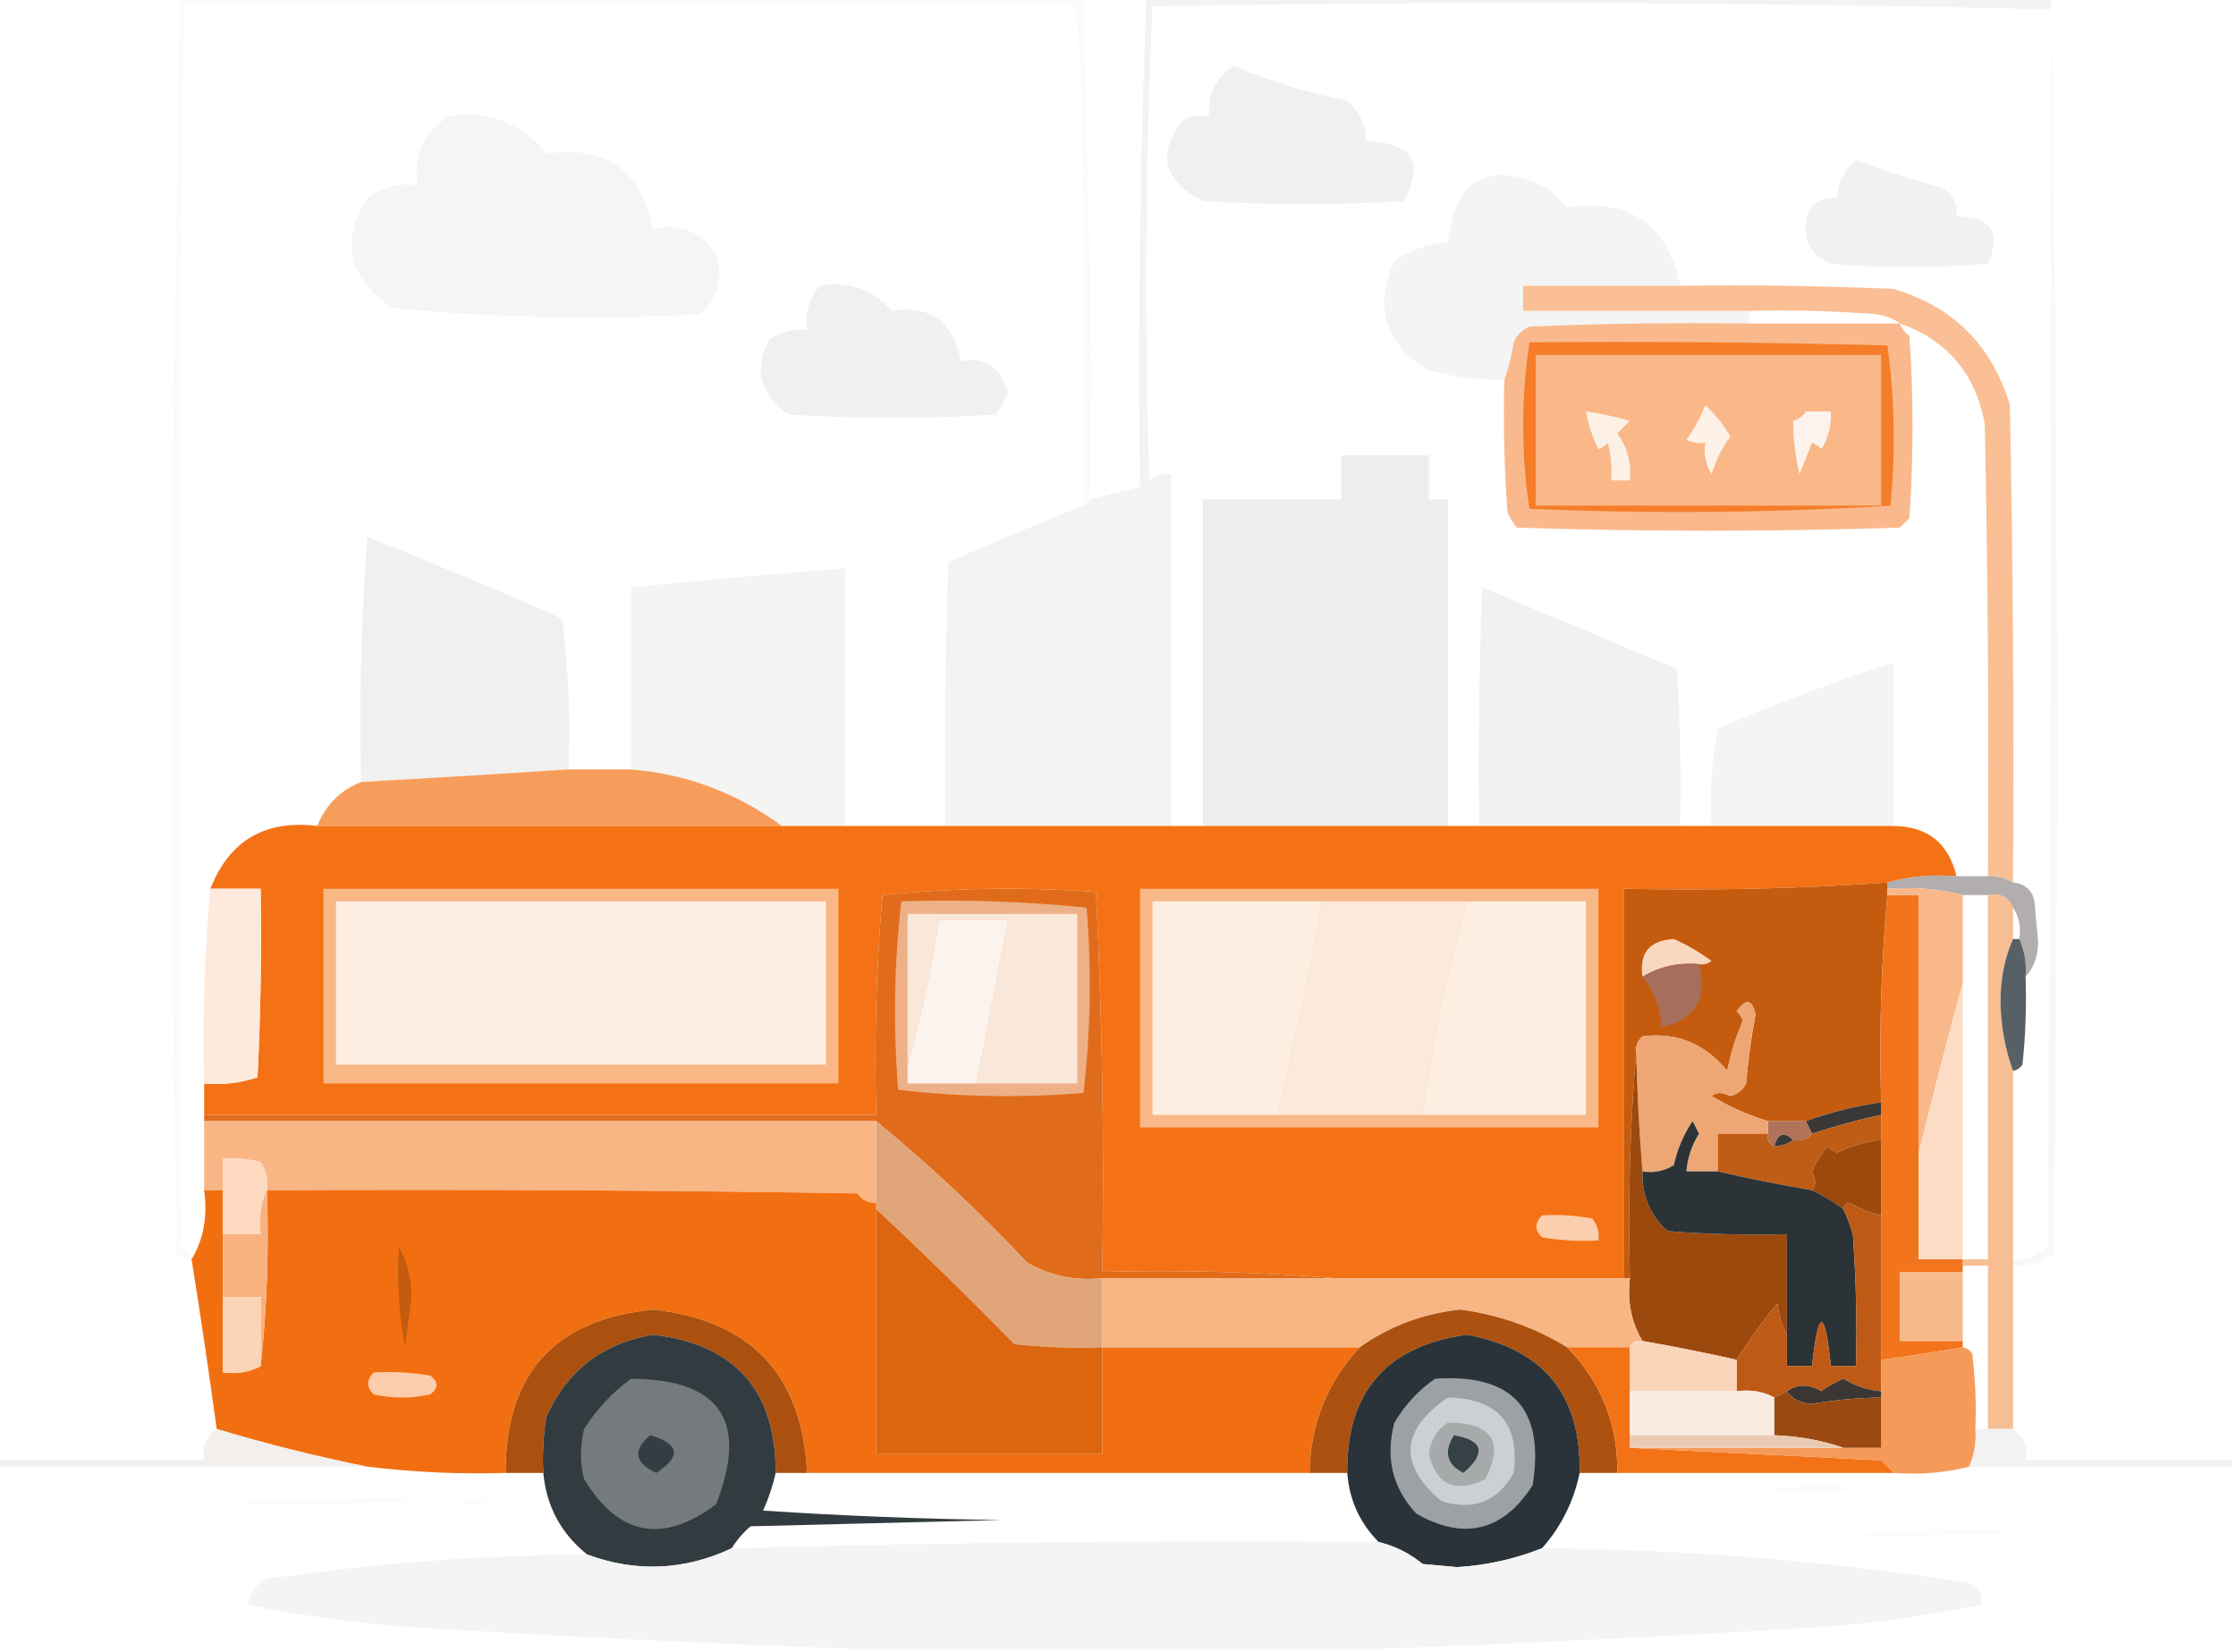 <?xml version="1.0" encoding="UTF-8"?>
<!DOCTYPE svg PUBLIC "-//W3C//DTD SVG 1.1//EN" "http://www.w3.org/Graphics/SVG/1.1/DTD/svg11.dtd">
<svg xmlns="http://www.w3.org/2000/svg" version="1.1" width="356px" height="263px" style="shape-rendering:geometricPrecision; text-rendering:geometricPrecision; image-rendering:optimizeQuality; fill-rule:evenodd; clip-rule:evenodd" xmlns:xlink="http://www.w3.org/1999/xlink">
<g><path style="opacity:0.125" fill="#e7e7e7" d="M 28.5,-0.5 C 76.5,-0.5 124.5,-0.5 172.5,-0.5C 173.491,26.093 173.824,52.759 173.5,79.5C 173.5,80.167 173.167,80.5 172.5,80.5C 172.828,53.926 172.495,27.426 171.5,1C 124.167,0.333 76.833,0.333 29.5,1C 28.336,66.763 28.169,132.596 29,198.5C 29.717,199.044 30.217,199.711 30.5,200.5C 29.504,200.586 28.671,200.252 28,199.5C 27.171,132.763 27.337,66.096 28.5,-0.5 Z"/></g>
<g><path style="opacity:0.25" fill="#e7e7e7" d="M 326.5,1.5 C 327.665,67.332 327.832,133.332 327,199.5C 325.103,201.016 322.936,201.683 320.5,201.5C 320.5,201.167 320.5,200.833 320.5,200.5C 322.582,200.528 324.416,199.861 326,198.5C 326.5,132.834 326.667,67.168 326.5,1.5 Z"/></g>
<g><path style="opacity:0.926" fill="#efefef" d="M 196.5,10.5 C 202.207,12.98 208.207,14.813 214.5,16C 216.451,17.734 217.451,19.901 217.5,22.5C 224.865,22.653 226.865,25.82 223.5,32C 212.833,32.667 202.167,32.667 191.5,32C 185.11,28.703 184.11,24.369 188.5,19C 189.793,18.51 191.127,18.343 192.5,18.5C 192.278,14.944 193.611,12.277 196.5,10.5 Z"/></g>
<g><path style="opacity:0.98" fill="#f4f4f4" d="M 71.5,18.5 C 77.816,17.576 82.983,19.576 87,24.5C 96.322,23.014 101.988,27.014 104,36.5C 108.129,35.439 111.462,36.772 114,40.5C 115.183,44.274 114.349,47.441 111.5,50C 95.1,50.955 78.766,50.622 62.5,49C 55.462,44.401 54.129,38.567 58.5,31.5C 60.851,29.771 63.518,29.104 66.5,29.5C 65.775,24.623 67.442,20.956 71.5,18.5 Z"/></g>
<g><path style="opacity:0.898" fill="#efefef" d="M 295.5,25.5 C 300.057,27.195 304.724,28.695 309.5,30C 311.037,31.11 311.703,32.61 311.5,34.5C 317.04,34.528 318.707,37.028 316.5,42C 308.167,42.667 299.833,42.667 291.5,42C 287.787,40.309 286.621,37.475 288,33.5C 289.11,31.963 290.61,31.297 292.5,31.5C 292.615,29.053 293.615,27.053 295.5,25.5 Z"/></g>
<g><path style="opacity:0.966" fill="#f4f4f4" d="M 267.5,45.5 C 259.167,45.5 250.833,45.5 242.5,45.5C 242.5,46.833 242.5,48.167 242.5,49.5C 254.5,49.5 266.5,49.5 278.5,49.5C 278.5,50.167 278.5,50.833 278.5,51.5C 266.829,51.334 255.162,51.5 243.5,52C 242.333,52.5 241.5,53.333 241,54.5C 240.685,56.586 240.185,58.586 239.5,60.5C 235.44,60.515 231.44,60.015 227.5,59C 220.511,54.872 218.678,49.039 222,41.5C 224.587,39.804 227.421,38.804 230.5,38.5C 231.765,28.236 237.098,25.402 246.5,30C 247.5,31 248.5,32 249.5,33C 259.563,31.59 265.563,35.756 267.5,45.5 Z"/></g>
<g><path style="opacity:0.931" fill="#efefef" d="M 130.5,45.5 C 135.126,44.7 138.96,46.034 142,49.5C 148.033,48.494 151.7,51.161 153,57.5C 156.797,56.742 159.297,58.408 160.5,62.5C 159.96,63.748 159.293,64.915 158.5,66C 147.5,66.667 136.5,66.667 125.5,66C 120.951,62.718 119.951,58.718 122.5,54C 124.345,52.872 126.345,52.372 128.5,52.5C 128.166,49.812 128.832,47.479 130.5,45.5 Z"/></g>
<g><path style="opacity:0.917" fill="#f9b98a" d="M 267.5,45.5 C 278.838,45.334 290.172,45.5 301.5,46C 311,48.833 317.167,55 320,64.5C 320.5,89.831 320.667,115.164 320.5,140.5C 319.292,139.766 317.959,139.433 316.5,139.5C 316.667,115.498 316.5,91.498 316,67.5C 314.519,59.494 310.019,54.16 302.5,51.5C 301.391,50.71 300.058,50.21 298.5,50C 291.842,49.5 285.175,49.334 278.5,49.5C 266.5,49.5 254.5,49.5 242.5,49.5C 242.5,48.167 242.5,46.833 242.5,45.5C 250.833,45.5 259.167,45.5 267.5,45.5 Z"/></g>
<g><path style="opacity:0.967" fill="#f9b788" d="M 278.5,51.5 C 286.5,51.5 294.5,51.5 302.5,51.5C 302.783,52.289 303.283,52.956 304,53.5C 304.667,63.167 304.667,72.833 304,82.5C 303.5,83 303,83.5 302.5,84C 282.167,84.667 261.833,84.667 241.5,84C 240.874,83.25 240.374,82.416 240,81.5C 239.5,74.508 239.334,67.508 239.5,60.5C 240.185,58.586 240.685,56.586 241,54.5C 241.5,53.333 242.333,52.5 243.5,52C 255.162,51.5 266.829,51.334 278.5,51.5 Z"/></g>
<g><path style="opacity:0.966" fill="#ededed" d="M 230.5,131.5 C 217.5,131.5 204.5,131.5 191.5,131.5C 191.5,114.167 191.5,96.833 191.5,79.5C 198.833,79.5 206.167,79.5 213.5,79.5C 213.5,77.167 213.5,74.833 213.5,72.5C 218.167,72.5 222.833,72.5 227.5,72.5C 227.5,74.833 227.5,77.167 227.5,79.5C 228.5,79.5 229.5,79.5 230.5,79.5C 230.5,96.833 230.5,114.167 230.5,131.5 Z"/></g>
<g><path style="opacity:0.903" fill="#f2f2f2" d="M 182.5,-0.5 C 230.5,-0.5 278.5,-0.5 326.5,-0.5C 326.5,0.167 326.5,0.833 326.5,1.5C 278.904,0.339 231.237,0.172 183.5,1C 182.339,26.094 182.173,51.261 183,76.5C 184.011,75.663 185.178,75.33 186.5,75.5C 186.5,94.167 186.5,112.833 186.5,131.5C 174.5,131.5 162.5,131.5 150.5,131.5C 150.333,117.496 150.5,103.496 151,89.5C 158.12,86.356 165.287,83.356 172.5,80.5C 173.167,80.5 173.5,80.167 173.5,79.5C 176.167,78.833 178.833,78.167 181.5,77.5C 181.176,51.426 181.51,25.426 182.5,-0.5 Z"/></g>
<g><path style="opacity:1" fill="#f57d29" d="M 243.5,54.5 C 262.503,54.333 281.503,54.5 300.5,55C 301.649,63.421 301.816,71.921 301,80.5C 281.907,81.659 262.74,81.826 243.5,81C 242.18,72.167 242.18,63.334 243.5,54.5 Z"/></g>
<g><path style="opacity:1" fill="#fab787" d="M 244.5,56.5 C 262.833,56.5 281.167,56.5 299.5,56.5C 299.5,64.5 299.5,72.5 299.5,80.5C 281.167,80.5 262.833,80.5 244.5,80.5C 244.5,72.5 244.5,64.5 244.5,56.5 Z"/></g>
<g><path style="opacity:1" fill="#fdf0e6" d="M 252.5,65.5 C 254.854,65.838 257.187,66.338 259.5,67C 258.833,67.667 258.167,68.333 257.5,69C 259.113,71.228 259.78,73.728 259.5,76.5C 258.5,76.5 257.5,76.5 256.5,76.5C 256.662,74.473 256.495,72.473 256,70.5C 255.586,70.957 255.086,71.291 254.5,71.5C 253.523,69.589 252.857,67.589 252.5,65.5 Z"/></g>
<g><path style="opacity:1" fill="#fdf3ec" d="M 287.5,65.5 C 288.833,65.5 290.167,65.5 291.5,65.5C 291.628,67.655 291.128,69.655 290,71.5C 289.586,71.043 289.086,70.709 288.5,70.5C 287.833,72.167 287.167,73.833 286.5,75.5C 285.823,72.591 285.489,69.758 285.5,67C 286.416,66.722 287.082,66.222 287.5,65.5 Z"/></g>
<g><path style="opacity:1" fill="#fdf1e8" d="M 271.5,64.5 C 273.054,65.914 274.388,67.581 275.5,69.5C 274.173,71.311 273.173,73.311 272.5,75.5C 271.548,73.955 271.215,72.288 271.5,70.5C 270.448,70.65 269.448,70.483 268.5,70C 269.758,68.259 270.758,66.426 271.5,64.5 Z"/></g>
<g><path style="opacity:0.954" fill="#f1f0f0" d="M 90.5,122.5 C 79.629,123.209 68.629,123.876 57.5,124.5C 57.167,111.483 57.501,98.483 58.5,85.5C 68.915,89.638 79.248,93.972 89.5,98.5C 90.498,106.472 90.831,114.472 90.5,122.5 Z"/></g>
<g><path style="opacity:0.946" fill="#f4f4f3" d="M 134.5,131.5 C 131.167,131.5 127.833,131.5 124.5,131.5C 117.28,126.215 109.28,123.215 100.5,122.5C 100.5,112.833 100.5,103.167 100.5,93.5C 111.821,92.368 123.154,91.368 134.5,90.5C 134.5,104.167 134.5,117.833 134.5,131.5 Z"/></g>
<g><path style="opacity:0.931" fill="#f0f0f0" d="M 267.5,131.5 C 256.833,131.5 246.167,131.5 235.5,131.5C 235.333,118.829 235.5,106.162 236,93.5C 246.333,97.833 256.667,102.167 267,106.5C 267.5,114.827 267.666,123.16 267.5,131.5 Z"/></g>
<g><path style="opacity:0.9" fill="#f3f3f3" d="M 301.5,131.5 C 291.833,131.5 282.167,131.5 272.5,131.5C 272.195,126.238 272.529,121.072 273.5,116C 282.675,111.998 292.008,108.498 301.5,105.5C 301.5,114.167 301.5,122.833 301.5,131.5 Z"/></g>
<g><path style="opacity:0.977" fill="#f79b58" d="M 90.5,122.5 C 93.833,122.5 97.167,122.5 100.5,122.5C 109.28,123.215 117.28,126.215 124.5,131.5C 99.833,131.5 75.167,131.5 50.5,131.5C 51.855,128.145 54.189,125.811 57.5,124.5C 68.629,123.876 79.629,123.209 90.5,122.5 Z"/></g>
<g><path style="opacity:0.999" fill="#f47215" d="M 50.5,131.5 C 75.167,131.5 99.833,131.5 124.5,131.5C 127.833,131.5 131.167,131.5 134.5,131.5C 139.833,131.5 145.167,131.5 150.5,131.5C 162.5,131.5 174.5,131.5 186.5,131.5C 188.167,131.5 189.833,131.5 191.5,131.5C 204.5,131.5 217.5,131.5 230.5,131.5C 232.167,131.5 233.833,131.5 235.5,131.5C 246.167,131.5 256.833,131.5 267.5,131.5C 269.167,131.5 270.833,131.5 272.5,131.5C 282.167,131.5 291.833,131.5 301.5,131.5C 306.913,131.58 310.246,134.247 311.5,139.5C 307.629,139.185 303.962,139.518 300.5,140.5C 286.579,141.482 272.579,141.815 258.5,141.5C 258.5,162.167 258.5,182.833 258.5,203.5C 243.167,203.5 227.833,203.5 212.5,203.5C 200.345,202.505 188.011,202.171 175.5,202.5C 175.827,182.257 175.493,162.091 174.5,142C 163.12,141.189 151.787,141.355 140.5,142.5C 139.501,154.148 139.168,165.814 139.5,177.5C 103.833,177.5 68.167,177.5 32.5,177.5C 32.5,175.833 32.5,174.167 32.5,172.5C 35.447,172.777 38.281,172.444 41,171.5C 41.5,161.506 41.666,151.506 41.5,141.5C 38.833,141.5 36.167,141.5 33.5,141.5C 36.515,133.821 42.182,130.487 50.5,131.5 Z"/></g>
<g><path style="opacity:0.778" fill="#9b9896" d="M 311.5,139.5 C 313.167,139.5 314.833,139.5 316.5,139.5C 317.959,139.433 319.292,139.766 320.5,140.5C 322.776,140.756 323.943,142.09 324,144.5C 324.167,146.333 324.333,148.167 324.5,150C 324.453,152.295 323.787,154.129 322.5,155.5C 322.675,153.379 322.341,151.379 321.5,149.5C 321.784,147.585 321.451,145.919 320.5,144.5C 319.817,142.824 318.483,142.157 316.5,142.5C 315.167,142.5 313.833,142.5 312.5,142.5C 308.702,141.517 304.702,141.183 300.5,141.5C 300.5,141.167 300.5,140.833 300.5,140.5C 303.962,139.518 307.629,139.185 311.5,139.5 Z"/></g>
<g><path style="opacity:0.986" fill="#fdeadc" d="M 33.5,141.5 C 36.167,141.5 38.833,141.5 41.5,141.5C 41.666,151.506 41.5,161.506 41,171.5C 38.281,172.444 35.447,172.777 32.5,172.5C 32.215,162.115 32.548,151.782 33.5,141.5 Z"/></g>
<g><path style="opacity:1" fill="#fab786" d="M 51.5,141.5 C 78.833,141.5 106.167,141.5 133.5,141.5C 133.5,151.833 133.5,162.167 133.5,172.5C 106.167,172.5 78.833,172.5 51.5,172.5C 51.5,162.167 51.5,151.833 51.5,141.5 Z"/></g>
<g><path style="opacity:1" fill="#e06c1b" d="M 212.5,203.5 C 200.167,203.5 187.833,203.5 175.5,203.5C 171.208,203.965 167.208,203.132 163.5,201C 155.912,192.907 147.912,185.407 139.5,178.5C 103.833,178.5 68.167,178.5 32.5,178.5C 32.5,178.167 32.5,177.833 32.5,177.5C 68.167,177.5 103.833,177.5 139.5,177.5C 139.168,165.814 139.501,154.148 140.5,142.5C 151.787,141.355 163.12,141.189 174.5,142C 175.493,162.091 175.827,182.257 175.5,202.5C 188.011,202.171 200.345,202.505 212.5,203.5 Z"/></g>
<g><path style="opacity:1" fill="#f9b887" d="M 181.5,141.5 C 205.833,141.5 230.167,141.5 254.5,141.5C 254.5,154.167 254.5,166.833 254.5,179.5C 230.167,179.5 205.833,179.5 181.5,179.5C 181.5,166.833 181.5,154.167 181.5,141.5 Z"/></g>
<g><path style="opacity:1" fill="#c45b0f" d="M 300.5,140.5 C 300.5,140.833 300.5,141.167 300.5,141.5C 300.5,141.833 300.5,142.167 300.5,142.5C 299.505,153.321 299.172,164.321 299.5,175.5C 295.397,176.09 291.397,177.09 287.5,178.5C 285.5,178.5 283.5,178.5 281.5,178.5C 278.412,177.573 275.412,176.24 272.5,174.5C 273.218,173.863 274.218,173.863 275.5,174.5C 276.647,174.182 277.481,173.516 278,172.5C 278.318,168.805 278.818,165.138 279.5,161.5C 278.965,159.084 277.965,158.917 276.5,161C 276.957,161.414 277.291,161.914 277.5,162.5C 276.366,165.07 275.532,167.736 275,170.5C 271.416,166.123 266.916,164.29 261.5,165C 260.748,165.671 260.414,166.504 260.5,167.5C 259.505,179.322 259.172,191.322 259.5,203.5C 259.167,203.5 258.833,203.5 258.5,203.5C 258.5,182.833 258.5,162.167 258.5,141.5C 272.579,141.815 286.579,141.482 300.5,140.5 Z"/></g>
<g><path style="opacity:1" fill="#f2741c" d="M 300.5,142.5 C 302.167,142.5 303.833,142.5 305.5,142.5C 305.5,156.167 305.5,169.833 305.5,183.5C 305.5,189.167 305.5,194.833 305.5,200.5C 307.833,200.5 310.167,200.5 312.5,200.5C 312.5,200.833 312.5,201.167 312.5,201.5C 312.5,201.833 312.5,202.167 312.5,202.5C 309.167,202.5 305.833,202.5 302.5,202.5C 302.5,206.167 302.5,209.833 302.5,213.5C 305.833,213.5 309.167,213.5 312.5,213.5C 312.5,213.833 312.5,214.167 312.5,214.5C 308.27,215.22 303.937,215.887 299.5,216.5C 299.5,208.833 299.5,201.167 299.5,193.5C 299.5,189.5 299.5,185.5 299.5,181.5C 299.5,180.167 299.5,178.833 299.5,177.5C 299.5,176.833 299.5,176.167 299.5,175.5C 299.172,164.321 299.505,153.321 300.5,142.5 Z"/></g>
<g><path style="opacity:1" fill="#f8b88a" d="M 300.5,142.5 C 300.5,142.167 300.5,141.833 300.5,141.5C 304.702,141.183 308.702,141.517 312.5,142.5C 312.5,147.167 312.5,151.833 312.5,156.5C 310.04,165.469 307.706,174.469 305.5,183.5C 305.5,169.833 305.5,156.167 305.5,142.5C 303.833,142.5 302.167,142.5 300.5,142.5 Z"/></g>
<g><path style="opacity:0.895" fill="#f6b788" d="M 316.5,142.5 C 318.483,142.157 319.817,142.824 320.5,144.5C 320.5,146.167 320.5,147.833 320.5,149.5C 319.18,152.428 318.514,155.761 318.5,159.5C 318.58,163.427 319.247,167.093 320.5,170.5C 320.5,180.5 320.5,190.5 320.5,200.5C 320.5,200.833 320.5,201.167 320.5,201.5C 320.5,210.167 320.5,218.833 320.5,227.5C 319.167,227.5 317.833,227.5 316.5,227.5C 316.5,218.833 316.5,210.167 316.5,201.5C 315.167,201.5 313.833,201.5 312.5,201.5C 312.5,201.167 312.5,200.833 312.5,200.5C 313.833,200.5 315.167,200.5 316.5,200.5C 316.5,181.167 316.5,161.833 316.5,142.5 Z"/></g>
<g><path style="opacity:1" fill="#eeb187" d="M 143.5,143.5 C 153.416,143.181 163.25,143.514 173,144.5C 173.818,154.411 173.651,164.244 172.5,174C 162.589,174.818 152.756,174.651 143,173.5C 142.193,163.423 142.36,153.423 143.5,143.5 Z"/></g>
<g><path style="opacity:1" fill="#fdede0" d="M 53.5,143.5 C 79.5,143.5 105.5,143.5 131.5,143.5C 131.5,152.167 131.5,160.833 131.5,169.5C 105.5,169.5 79.5,169.5 53.5,169.5C 53.5,160.833 53.5,152.167 53.5,143.5 Z"/></g>
<g><path style="opacity:1" fill="#fdeee2" d="M 210.5,143.5 C 208.422,154.891 206.088,166.224 203.5,177.5C 196.833,177.5 190.167,177.5 183.5,177.5C 183.5,166.167 183.5,154.833 183.5,143.5C 192.5,143.5 201.5,143.5 210.5,143.5 Z"/></g>
<g><path style="opacity:1" fill="#fce9da" d="M 210.5,143.5 C 218.167,143.5 225.833,143.5 233.5,143.5C 230.402,154.656 228.069,165.989 226.5,177.5C 218.833,177.5 211.167,177.5 203.5,177.5C 206.088,166.224 208.422,154.891 210.5,143.5 Z"/></g>
<g><path style="opacity:1" fill="#fdeee2" d="M 233.5,143.5 C 239.833,143.5 246.167,143.5 252.5,143.5C 252.5,154.833 252.5,166.167 252.5,177.5C 243.833,177.5 235.167,177.5 226.5,177.5C 228.069,165.989 230.402,154.656 233.5,143.5 Z"/></g>
<g><path style="opacity:1" fill="#fcf3ec" d="M 155.5,172.5 C 151.833,172.5 148.167,172.5 144.5,172.5C 144.5,171.5 144.5,170.5 144.5,169.5C 146.609,162.048 148.276,154.381 149.5,146.5C 153.167,146.5 156.833,146.5 160.5,146.5C 158.834,155.165 157.168,163.831 155.5,172.5 Z"/></g>
<g><path style="opacity:1" fill="#f9e7d9" d="M 155.5,172.5 C 157.168,163.831 158.834,155.165 160.5,146.5C 156.833,146.5 153.167,146.5 149.5,146.5C 148.276,154.381 146.609,162.048 144.5,169.5C 144.5,161.5 144.5,153.5 144.5,145.5C 153.5,145.5 162.5,145.5 171.5,145.5C 171.5,154.5 171.5,163.5 171.5,172.5C 166.167,172.5 160.833,172.5 155.5,172.5 Z"/></g>
<g><path style="opacity:1" fill="#fad8bf" d="M 270.5,153.5 C 267.215,153.21 264.215,153.877 261.5,155.5C 260.959,151.705 262.625,149.705 266.5,149.5C 268.606,150.43 270.606,151.596 272.5,153C 271.906,153.464 271.239,153.631 270.5,153.5 Z"/></g>
<g><path style="opacity:0.964" fill="#515b60" d="M 320.5,149.5 C 320.833,149.5 321.167,149.5 321.5,149.5C 322.341,151.379 322.675,153.379 322.5,155.5C 322.666,160.179 322.499,164.845 322,169.5C 321.617,170.056 321.117,170.389 320.5,170.5C 319.247,167.093 318.58,163.427 318.5,159.5C 318.514,155.761 319.18,152.428 320.5,149.5 Z"/></g>
<g><path style="opacity:1" fill="#a66e5b" d="M 270.5,153.5 C 271.935,159.085 269.935,162.418 264.5,163.5C 264.361,160.412 263.361,157.745 261.5,155.5C 264.215,153.877 267.215,153.21 270.5,153.5 Z"/></g>
<g><path style="opacity:1" fill="#fcdcc4" d="M 312.5,156.5 C 312.5,171.167 312.5,185.833 312.5,200.5C 310.167,200.5 307.833,200.5 305.5,200.5C 305.5,194.833 305.5,189.167 305.5,183.5C 307.706,174.469 310.04,165.469 312.5,156.5 Z"/></g>
<g><path style="opacity:1" fill="#eea774" d="M 281.5,178.5 C 281.5,179.167 281.5,179.833 281.5,180.5C 278.833,180.5 276.167,180.5 273.5,180.5C 273.5,182.5 273.5,184.5 273.5,186.5C 271.833,186.5 270.167,186.5 268.5,186.5C 268.682,184.325 269.349,182.325 270.5,180.5C 270.167,179.833 269.833,179.167 269.5,178.5C 268.051,180.611 267.051,182.944 266.5,185.5C 264.955,186.452 263.288,186.785 261.5,186.5C 260.986,180.178 260.653,173.845 260.5,167.5C 260.414,166.504 260.748,165.671 261.5,165C 266.916,164.29 271.416,166.123 275,170.5C 275.532,167.736 276.366,165.07 277.5,162.5C 277.291,161.914 276.957,161.414 276.5,161C 277.965,158.917 278.965,159.084 279.5,161.5C 278.818,165.138 278.318,168.805 278,172.5C 277.481,173.516 276.647,174.182 275.5,174.5C 274.218,173.863 273.218,173.863 272.5,174.5C 275.412,176.24 278.412,177.573 281.5,178.5 Z"/></g>
<g><path style="opacity:1" fill="#3a3836" d="M 299.5,175.5 C 299.5,176.167 299.5,176.833 299.5,177.5C 295.765,178.301 292.099,179.301 288.5,180.5C 288.167,179.833 287.833,179.167 287.5,178.5C 291.397,177.09 295.397,176.09 299.5,175.5 Z"/></g>
<g><path style="opacity:1" fill="#9c490e" d="M 260.5,167.5 C 260.653,173.845 260.986,180.178 261.5,186.5C 261.389,190.349 262.722,193.516 265.5,196C 271.825,196.5 278.158,196.666 284.5,196.5C 284.5,201.833 284.5,207.167 284.5,212.5C 283.698,211.048 283.198,209.382 283,207.5C 280.615,210.379 278.448,213.379 276.5,216.5C 271.531,215.373 266.531,214.373 261.5,213.5C 259.727,210.512 259.06,207.179 259.5,203.5C 259.172,191.322 259.505,179.322 260.5,167.5 Z"/></g>
<g><path style="opacity:0.994" fill="#f9b685" d="M 32.5,178.5 C 68.167,178.5 103.833,178.5 139.5,178.5C 139.5,182.833 139.5,187.167 139.5,191.5C 138.244,191.539 137.244,191.039 136.5,190C 105.168,189.5 73.835,189.333 42.5,189.5C 42.714,187.856 42.38,186.356 41.5,185C 39.527,184.505 37.527,184.338 35.5,184.5C 35.5,186.167 35.5,187.833 35.5,189.5C 34.5,189.5 33.5,189.5 32.5,189.5C 32.5,185.833 32.5,182.167 32.5,178.5 Z"/></g>
<g><path style="opacity:1" fill="#b07259" d="M 281.5,178.5 C 283.5,178.5 285.5,178.5 287.5,178.5C 287.833,179.167 288.167,179.833 288.5,180.5C 287.791,181.404 286.791,181.737 285.5,181.5C 284.053,180.115 283.053,180.448 282.5,182.5C 281.662,182.158 281.328,181.492 281.5,180.5C 281.5,179.833 281.5,179.167 281.5,178.5 Z"/></g>
<g><path style="opacity:1" fill="#e1a57a" d="M 139.5,178.5 C 147.912,185.407 155.912,192.907 163.5,201C 167.208,203.132 171.208,203.965 175.5,203.5C 175.5,207.167 175.5,210.833 175.5,214.5C 170.821,214.666 166.155,214.499 161.5,214C 154.298,206.631 146.965,199.464 139.5,192.5C 139.5,192.167 139.5,191.833 139.5,191.5C 139.5,187.167 139.5,182.833 139.5,178.5 Z"/></g>
<g><path style="opacity:1" fill="#bf5c15" d="M 299.5,177.5 C 299.5,178.833 299.5,180.167 299.5,181.5C 297.063,181.756 294.729,182.423 292.5,183.5C 291.914,183.291 291.414,182.957 291,182.5C 289.969,183.7 289.135,185.034 288.5,186.5C 289.154,187.815 289.154,188.815 288.5,189.5C 283.35,188.623 278.35,187.623 273.5,186.5C 273.5,184.5 273.5,182.5 273.5,180.5C 276.167,180.5 278.833,180.5 281.5,180.5C 281.328,181.492 281.662,182.158 282.5,182.5C 283.609,182.443 284.609,182.11 285.5,181.5C 286.791,181.737 287.791,181.404 288.5,180.5C 292.099,179.301 295.765,178.301 299.5,177.5 Z"/></g>
<g><path style="opacity:1" fill="#383838" d="M 285.5,181.5 C 284.609,182.11 283.609,182.443 282.5,182.5C 283.053,180.448 284.053,180.115 285.5,181.5 Z"/></g>
<g><path style="opacity:1" fill="#9d490c" d="M 299.5,181.5 C 299.5,185.5 299.5,189.5 299.5,193.5C 297.742,193.123 296.075,192.456 294.5,191.5C 293.893,191.624 293.56,191.957 293.5,192.5C 291.887,191.308 290.22,190.308 288.5,189.5C 289.154,188.815 289.154,187.815 288.5,186.5C 289.135,185.034 289.969,183.7 291,182.5C 291.414,182.957 291.914,183.291 292.5,183.5C 294.729,182.423 297.063,181.756 299.5,181.5 Z"/></g>
<g><path style="opacity:1" fill="#2b3337" d="M 273.5,186.5 C 278.35,187.623 283.35,188.623 288.5,189.5C 290.22,190.308 291.887,191.308 293.5,192.5C 294.09,193.766 294.59,195.099 295,196.5C 295.5,203.492 295.666,210.492 295.5,217.5C 294.167,217.5 292.833,217.5 291.5,217.5C 290.518,208.203 289.518,208.203 288.5,217.5C 287.167,217.5 285.833,217.5 284.5,217.5C 284.5,215.833 284.5,214.167 284.5,212.5C 284.5,207.167 284.5,201.833 284.5,196.5C 278.158,196.666 271.825,196.5 265.5,196C 262.722,193.516 261.389,190.349 261.5,186.5C 263.288,186.785 264.955,186.452 266.5,185.5C 267.051,182.944 268.051,180.611 269.5,178.5C 269.833,179.167 270.167,179.833 270.5,180.5C 269.349,182.325 268.682,184.325 268.5,186.5C 270.167,186.5 271.833,186.5 273.5,186.5 Z"/></g>
<g><path style="opacity:0.999" fill="#f26f11" d="M 32.5,189.5 C 33.5,189.5 34.5,189.5 35.5,189.5C 35.5,191.833 35.5,194.167 35.5,196.5C 35.5,199.833 35.5,203.167 35.5,206.5C 35.5,210.5 35.5,214.5 35.5,218.5C 37.735,218.795 39.735,218.461 41.5,217.5C 42.494,208.348 42.827,199.015 42.5,189.5C 73.835,189.333 105.168,189.5 136.5,190C 137.244,191.039 138.244,191.539 139.5,191.5C 139.5,191.833 139.5,192.167 139.5,192.5C 139.5,205.5 139.5,218.5 139.5,231.5C 151.5,231.5 163.5,231.5 175.5,231.5C 175.5,225.833 175.5,220.167 175.5,214.5C 189.167,214.5 202.833,214.5 216.5,214.5C 211.293,220.116 208.626,226.783 208.5,234.5C 181.833,234.5 155.167,234.5 128.5,234.5C 127.723,218.889 119.556,210.222 104,208.5C 88.286,210.047 80.452,218.714 80.5,234.5C 73.124,234.726 65.791,234.392 58.5,233.5C 50.45,231.888 42.45,229.888 34.5,227.5C 33.262,218.397 31.928,209.397 30.5,200.5C 32.414,197.316 33.08,193.649 32.5,189.5 Z"/></g>
<g><path style="opacity:1" fill="#fcd9bf" d="M 42.5,189.5 C 41.532,191.607 41.198,193.941 41.5,196.5C 39.5,196.5 37.5,196.5 35.5,196.5C 35.5,194.167 35.5,191.833 35.5,189.5C 35.5,187.833 35.5,186.167 35.5,184.5C 37.527,184.338 39.527,184.505 41.5,185C 42.38,186.356 42.714,187.856 42.5,189.5 Z"/></g>
<g><path style="opacity:1" fill="#be5a15" d="M 299.5,193.5 C 299.5,201.167 299.5,208.833 299.5,216.5C 299.5,218.167 299.5,219.833 299.5,221.5C 297.325,221.318 295.325,220.651 293.5,219.5C 292.259,220.037 291.092,220.704 290,221.5C 288.003,220.34 286.169,220.34 284.5,221.5C 283.833,221.833 283.167,222.167 282.5,222.5C 280.735,221.539 278.735,221.205 276.5,221.5C 276.5,219.833 276.5,218.167 276.5,216.5C 278.448,213.379 280.615,210.379 283,207.5C 283.198,209.382 283.698,211.048 284.5,212.5C 284.5,214.167 284.5,215.833 284.5,217.5C 285.833,217.5 287.167,217.5 288.5,217.5C 289.518,208.203 290.518,208.203 291.5,217.5C 292.833,217.5 294.167,217.5 295.5,217.5C 295.666,210.492 295.5,203.492 295,196.5C 294.59,195.099 294.09,193.766 293.5,192.5C 293.56,191.957 293.893,191.624 294.5,191.5C 296.075,192.456 297.742,193.123 299.5,193.5 Z"/></g>
<g><path style="opacity:1" fill="#dc6610" d="M 139.5,192.5 C 146.965,199.464 154.298,206.631 161.5,214C 166.155,214.499 170.821,214.666 175.5,214.5C 175.5,220.167 175.5,225.833 175.5,231.5C 163.5,231.5 151.5,231.5 139.5,231.5C 139.5,218.5 139.5,205.5 139.5,192.5 Z"/></g>
<g><path style="opacity:1" fill="#fbcead" d="M 245.5,193.5 C 248.187,193.336 250.854,193.503 253.5,194C 254.337,195.011 254.67,196.178 254.5,197.5C 251.482,197.665 248.482,197.498 245.5,197C 244.316,195.855 244.316,194.688 245.5,193.5 Z"/></g>
<g><path style="opacity:1" fill="#f9b17d" d="M 42.5,189.5 C 42.827,199.015 42.494,208.348 41.5,217.5C 41.5,213.833 41.5,210.167 41.5,206.5C 39.5,206.5 37.5,206.5 35.5,206.5C 35.5,203.167 35.5,199.833 35.5,196.5C 37.5,196.5 39.5,196.5 41.5,196.5C 41.198,193.941 41.532,191.607 42.5,189.5 Z"/></g>
<g><path style="opacity:1" fill="#c45a0e" d="M 63.5,198.5 C 64.812,200.743 65.478,203.41 65.5,206.5C 65.167,209.167 64.833,211.833 64.5,214.5C 63.505,209.208 63.172,203.875 63.5,198.5 Z"/></g>
<g><path style="opacity:0.962" fill="#f9b887" d="M 312.5,202.5 C 312.5,206.167 312.5,209.833 312.5,213.5C 309.167,213.5 305.833,213.5 302.5,213.5C 302.5,209.833 302.5,206.167 302.5,202.5C 305.833,202.5 309.167,202.5 312.5,202.5 Z"/></g>
<g><path style="opacity:1" fill="#f8b685" d="M 175.5,203.5 C 187.833,203.5 200.167,203.5 212.5,203.5C 227.833,203.5 243.167,203.5 258.5,203.5C 258.833,203.5 259.167,203.5 259.5,203.5C 259.06,207.179 259.727,210.512 261.5,213.5C 260.508,213.328 259.842,213.662 259.5,214.5C 256.167,214.5 252.833,214.5 249.5,214.5C 244.301,211.322 238.634,209.322 232.5,208.5C 226.575,209.139 221.242,211.139 216.5,214.5C 202.833,214.5 189.167,214.5 175.5,214.5C 175.5,210.833 175.5,207.167 175.5,203.5 Z"/></g>
<g><path style="opacity:1" fill="#fbd3b5" d="M 35.5,206.5 C 37.5,206.5 39.5,206.5 41.5,206.5C 41.5,210.167 41.5,213.833 41.5,217.5C 39.735,218.461 37.735,218.795 35.5,218.5C 35.5,214.5 35.5,210.5 35.5,206.5 Z"/></g>
<g><path style="opacity:0.992" fill="#aa4f0d" d="M 128.5,234.5 C 126.833,234.5 125.167,234.5 123.5,234.5C 123.533,221.367 117.033,214.034 104,212.5C 96.035,213.795 90.368,218.128 87,225.5C 86.502,228.482 86.335,231.482 86.5,234.5C 84.5,234.5 82.5,234.5 80.5,234.5C 80.452,218.714 88.286,210.047 104,208.5C 119.556,210.222 127.723,218.889 128.5,234.5 Z"/></g>
<g><path style="opacity:0.991" fill="#ab500f" d="M 249.5,214.5 C 254.921,220.016 257.588,226.683 257.5,234.5C 255.5,234.5 253.5,234.5 251.5,234.5C 251.745,222.077 245.745,214.743 233.5,212.5C 220.691,214.305 214.358,221.638 214.5,234.5C 212.5,234.5 210.5,234.5 208.5,234.5C 208.626,226.783 211.293,220.116 216.5,214.5C 221.242,211.139 226.575,209.139 232.5,208.5C 238.634,209.322 244.301,211.322 249.5,214.5 Z"/></g>
<g><path style="opacity:0.996" fill="#323c40" d="M 123.5,234.5 C 123.039,236.55 122.372,238.55 121.5,240.5C 134.154,241.333 146.82,241.833 159.5,242C 146.167,242.333 132.833,242.667 119.5,243C 118.29,244.039 117.29,245.206 116.5,246.5C 108.966,250.034 101.299,250.367 93.5,247.5C 89.332,244.164 86.999,239.831 86.5,234.5C 86.335,231.482 86.502,228.482 87,225.5C 90.368,218.128 96.035,213.795 104,212.5C 117.033,214.034 123.533,221.367 123.5,234.5 Z"/></g>
<g><path style="opacity:0.995" fill="#293339" d="M 251.5,234.5 C 250.558,239.052 248.558,243.052 245.5,246.5C 241.182,248.215 236.682,249.215 232,249.5C 230.167,249.333 228.333,249.167 226.5,249C 224.423,247.295 222.09,246.128 219.5,245.5C 216.499,242.481 214.832,238.815 214.5,234.5C 214.358,221.638 220.691,214.305 233.5,212.5C 245.745,214.743 251.745,222.077 251.5,234.5 Z"/></g>
<g><path style="opacity:1" fill="#f37216" d="M 249.5,214.5 C 252.833,214.5 256.167,214.5 259.5,214.5C 259.5,216.833 259.5,219.167 259.5,221.5C 259.5,223.833 259.5,226.167 259.5,228.5C 259.5,229.167 259.5,229.833 259.5,230.5C 272.673,231.167 286.006,231.833 299.5,232.5C 300.243,233.182 300.909,233.849 301.5,234.5C 286.833,234.5 272.167,234.5 257.5,234.5C 257.588,226.683 254.921,220.016 249.5,214.5 Z"/></g>
<g><path style="opacity:0.983" fill="#f59957" d="M 312.5,214.5 C 313.117,214.611 313.617,214.944 314,215.5C 314.499,219.486 314.666,223.486 314.5,227.5C 314.675,229.621 314.341,231.621 313.5,233.5C 309.702,234.483 305.702,234.817 301.5,234.5C 300.909,233.849 300.243,233.182 299.5,232.5C 286.006,231.833 272.673,231.167 259.5,230.5C 270.833,230.5 282.167,230.5 293.5,230.5C 295.5,230.5 297.5,230.5 299.5,230.5C 299.5,227.833 299.5,225.167 299.5,222.5C 299.5,222.167 299.5,221.833 299.5,221.5C 299.5,219.833 299.5,218.167 299.5,216.5C 303.937,215.887 308.27,215.22 312.5,214.5 Z"/></g>
<g><path style="opacity:1" fill="#f9d4b9" d="M 261.5,213.5 C 266.531,214.373 271.531,215.373 276.5,216.5C 276.5,218.167 276.5,219.833 276.5,221.5C 270.833,221.5 265.167,221.5 259.5,221.5C 259.5,219.167 259.5,216.833 259.5,214.5C 259.842,213.662 260.508,213.328 261.5,213.5 Z"/></g>
<g><path style="opacity:1" fill="#fccdac" d="M 59.5,218.5 C 62.518,218.335 65.518,218.502 68.5,219C 69.833,220 69.833,221 68.5,222C 65.5,222.667 62.5,222.667 59.5,222C 58.316,220.855 58.316,219.688 59.5,218.5 Z"/></g>
<g><path style="opacity:1" fill="#757a7d" d="M 100.5,219.5 C 114.714,219.593 119.214,226.259 114,239.5C 105.499,245.858 98.499,244.525 93,235.5C 92.333,232.833 92.333,230.167 93,227.5C 95.028,224.308 97.528,221.641 100.5,219.5 Z"/></g>
<g><path style="opacity:1" fill="#f8ebe2" d="M 259.5,221.5 C 265.167,221.5 270.833,221.5 276.5,221.5C 278.735,221.205 280.735,221.539 282.5,222.5C 282.5,224.5 282.5,226.5 282.5,228.5C 274.833,228.5 267.167,228.5 259.5,228.5C 259.5,226.167 259.5,223.833 259.5,221.5 Z"/></g>
<g><path style="opacity:1" fill="#393633" d="M 299.5,221.5 C 299.5,221.833 299.5,222.167 299.5,222.5C 295.812,222.55 292.145,222.884 288.5,223.5C 286.667,223.415 285.334,222.748 284.5,221.5C 286.169,220.34 288.003,220.34 290,221.5C 291.092,220.704 292.259,220.037 293.5,219.5C 295.325,220.651 297.325,221.318 299.5,221.5 Z"/></g>
<g><path style="opacity:1" fill="#9a4a10" d="M 284.5,221.5 C 285.334,222.748 286.667,223.415 288.5,223.5C 292.145,222.884 295.812,222.55 299.5,222.5C 299.5,225.167 299.5,227.833 299.5,230.5C 297.5,230.5 295.5,230.5 293.5,230.5C 290.054,229.313 286.387,228.646 282.5,228.5C 282.5,226.5 282.5,224.5 282.5,222.5C 283.167,222.167 283.833,221.833 284.5,221.5 Z"/></g>
<g><path style="opacity:1" fill="#9ba1a4" d="M 228.5,219.5 C 240.837,218.669 246.004,224.336 244,236.5C 239.283,243.796 233.116,245.296 225.5,241C 221.695,236.909 220.528,232.076 222,226.5C 223.694,223.642 225.861,221.309 228.5,219.5 Z"/></g>
<g><path style="opacity:1" fill="#cdd0d2" d="M 230.5,222.5 C 238.472,222.636 241.972,226.636 241,234.5C 238.459,239.069 234.625,240.569 229.5,239C 222.615,233.205 222.948,227.705 230.5,222.5 Z"/></g>
<g><path style="opacity:1" fill="#a7aaab" d="M 230.5,226.5 C 237.524,226.489 239.524,229.489 236.5,235.5C 231.702,237.782 228.702,236.449 227.5,231.5C 227.757,229.308 228.757,227.641 230.5,226.5 Z"/></g>
<g><path style="opacity:0.631" fill="#ebe6e2" d="M 34.5,227.5 C 42.45,229.888 50.45,231.888 58.5,233.5C 38.833,233.5 19.167,233.5 -0.5,233.5C -0.5,233.167 -0.5,232.833 -0.5,232.5C 10.5,232.5 21.5,232.5 32.5,232.5C 32.12,230.302 32.787,228.635 34.5,227.5 Z"/></g>
<g><path style="opacity:0.592" fill="#ebe9e9" d="M 314.5,227.5 C 315.167,227.5 315.833,227.5 316.5,227.5C 317.833,227.5 319.167,227.5 320.5,227.5C 322.213,228.635 322.88,230.302 322.5,232.5C 333.5,232.5 344.5,232.5 355.5,232.5C 355.5,232.833 355.5,233.167 355.5,233.5C 341.5,233.5 327.5,233.5 313.5,233.5C 314.341,231.621 314.675,229.621 314.5,227.5 Z"/></g>
<g><path style="opacity:1" fill="#ebcab3" d="M 259.5,228.5 C 267.167,228.5 274.833,228.5 282.5,228.5C 286.387,228.646 290.054,229.313 293.5,230.5C 282.167,230.5 270.833,230.5 259.5,230.5C 259.5,229.833 259.5,229.167 259.5,228.5 Z"/></g>
<g><path style="opacity:1" fill="#333e44" d="M 103.5,228.5 C 108.197,229.874 108.531,231.874 104.5,234.5C 101.025,232.916 100.692,230.916 103.5,228.5 Z"/></g>
<g><path style="opacity:1" fill="#364146" d="M 231.5,228.5 C 236.161,229.324 236.661,231.324 233,234.5C 230.327,233.142 229.827,231.142 231.5,228.5 Z"/></g>
<g><path style="opacity:0.125" fill="#e6e7e6" d="M 281.5,237.5 C 285.981,236.352 290.648,236.185 295.5,237C 290.845,237.499 286.179,237.666 281.5,237.5 Z"/></g>
<g><path style="opacity:0.125" fill="#e6e7e6" d="M 36.5,239.5 C 46.658,238.341 56.992,238.175 67.5,239C 57.172,239.5 46.839,239.666 36.5,239.5 Z"/></g>
<g><path style="opacity:0.125" fill="#e8e8e8" d="M 73.5,239.5 C 74.946,238.387 76.613,238.22 78.5,239C 76.866,239.494 75.199,239.66 73.5,239.5 Z"/></g>
<g><path style="opacity:0.125" fill="#e7e7e7" d="M 295.5,244.5 C 303.656,243.343 311.99,243.177 320.5,244C 312.173,244.5 303.84,244.666 295.5,244.5 Z"/></g>
<g><path style="opacity:0.97" fill="#f4f4f4" d="M 219.5,245.5 C 222.09,246.128 224.423,247.295 226.5,249C 228.333,249.167 230.167,249.333 232,249.5C 236.682,249.215 241.182,248.215 245.5,246.5C 268.313,246.678 290.98,248.511 313.5,252C 314.973,252.71 315.64,253.876 315.5,255.5C 307.252,257.178 298.919,258.345 290.5,259C 266.688,260.475 243.021,261.642 219.5,262.5C 191.5,262.5 163.5,262.5 135.5,262.5C 111.979,261.642 88.312,260.475 64.5,259C 56.081,258.345 47.748,257.178 39.5,255.5C 40.077,252.355 42.077,250.855 45.5,251C 61.421,248.744 77.421,247.577 93.5,247.5C 101.299,250.367 108.966,250.034 116.5,246.5C 150.819,245.556 185.153,245.223 219.5,245.5 Z"/></g>
</svg>
